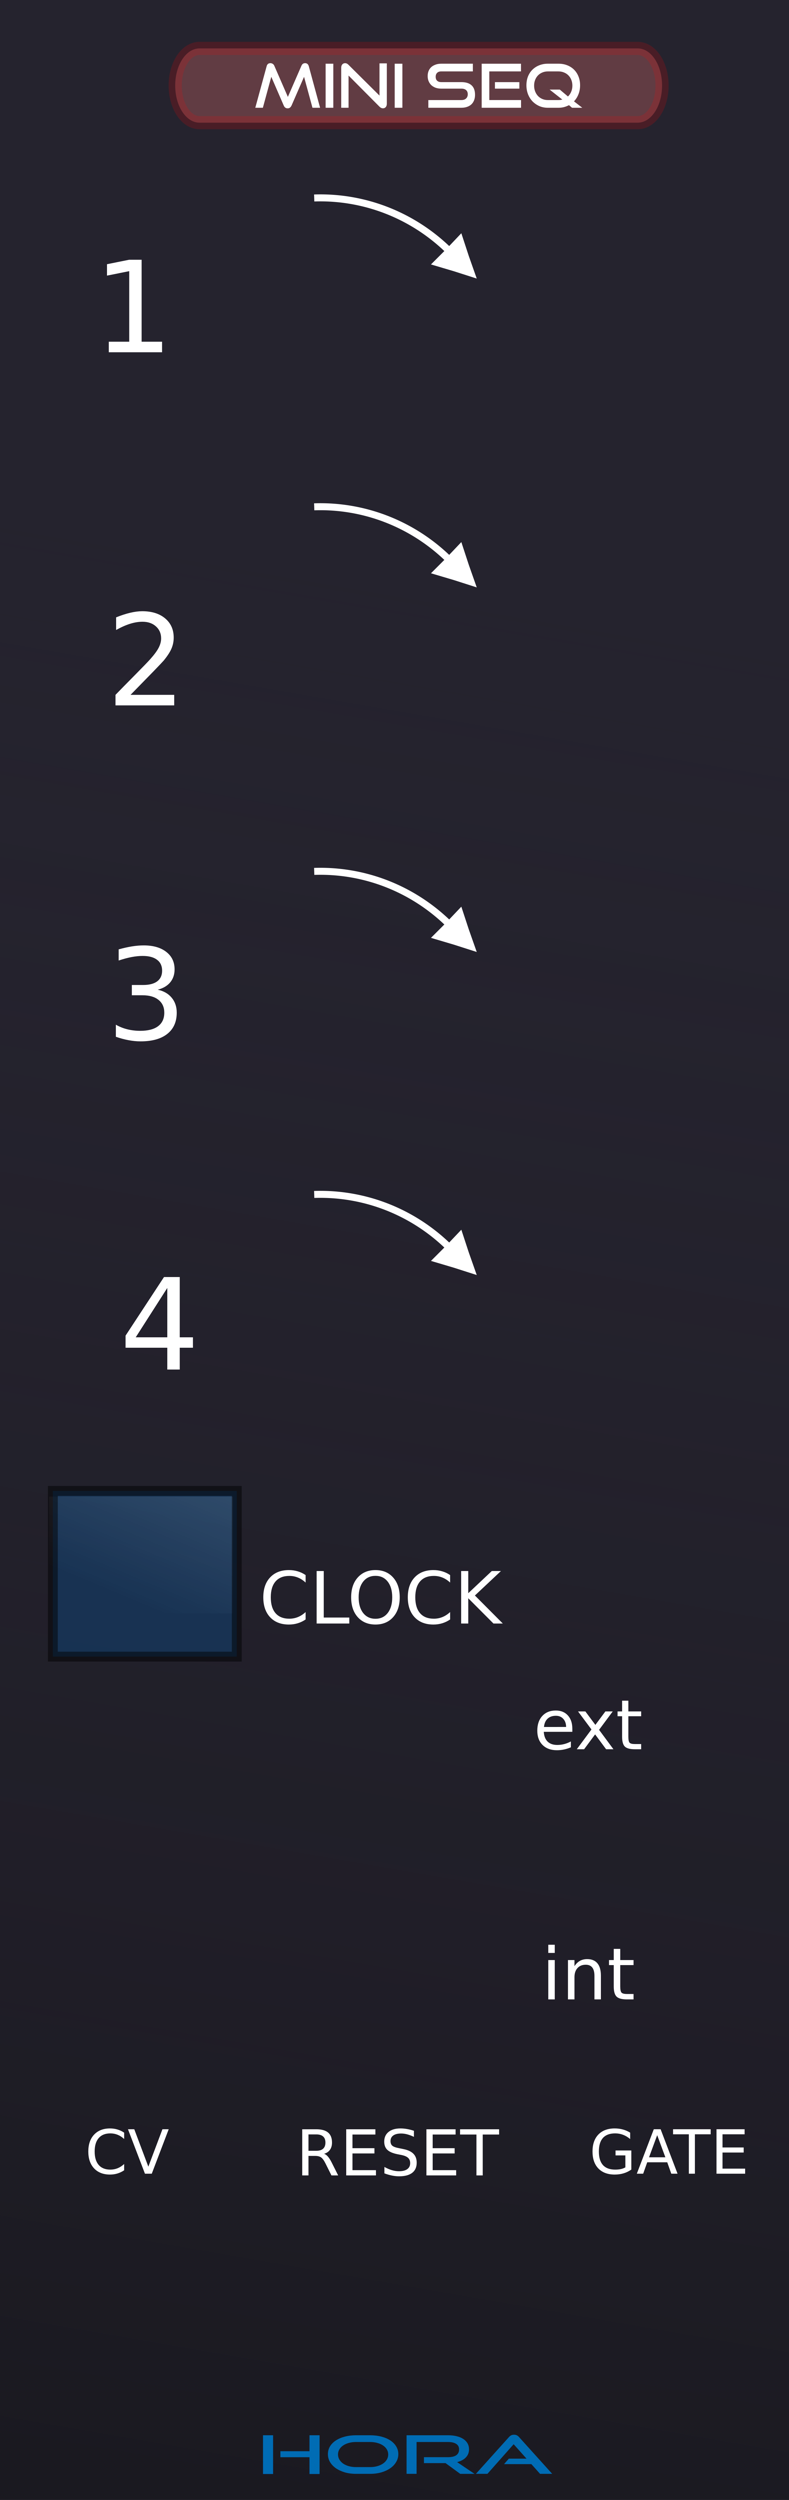 <svg xmlns="http://www.w3.org/2000/svg" xmlns:osb="http://www.openswatchbook.org/uri/2009/osb" xmlns:svg="http://www.w3.org/2000/svg" xmlns:xlink="http://www.w3.org/1999/xlink" id="svg11791" width="120" height="380" version="1.1"><rect width="100%" height="100%" fill="#333333" stroke="none"/><defs id="defs3"><marker id="Arrow1Mend" orient="auto" refX="0" refY="0" style="overflow:visible"><path id="path4187" d="M 0,0 5,-5 -12.5,0 5,5 Z" transform="matrix(-0.4,0,0,-0.4,-4,0)" style="fill-rule:evenodd;stroke:#000;stroke-width:1pt"/></marker><marker id="Arrow1Mstart" orient="auto" refX="0" refY="0" style="overflow:visible"><path id="path4184" d="M 0,0 5,-5 -12.5,0 5,5 Z" transform="matrix(0.4,0,0,0.4,4,0)" style="fill-rule:evenodd;stroke:#000;stroke-width:1pt"/></marker><marker id="Arrow1Sstart" orient="auto" refX="0" refY="0" style="overflow:visible"><path id="path4190" d="M 0,0 5,-5 -12.5,0 5,5 Z" transform="matrix(0.2,0,0,0.2,1.2,0)" style="fill-rule:evenodd;stroke:#000;stroke-width:1pt"/></marker><filter id="filter3998" width="1" height="1" x="0" y="0" style="color-interpolation-filters:sRGB"><feConvolveMatrix id="feConvolveMatrix4000" bias="0" divisor="1" in="SourceGraphic" kernelMatrix="0 1 0 0 -2 0 0 1 0" order="3 3" preserveAlpha="true" result="result0" targetX="1" targetY="1"/></filter><filter id="filter3286" width="1" height="1" x="0" y="0" style="color-interpolation-filters:sRGB"><feFlood id="feFlood3288" flood-color="gray" flood-opacity="0" result="result1"/><feBlend id="feBlend3290" in2="SourceGraphic" mode="normal" result="result2"/><feComposite id="feComposite3292" in2="SourceGraphic" k1="0" k2="1" k3="0" k4="0" operator="arithmetic" result="result3"/><feComposite id="feComposite3294" in2="SourceGraphic" operator="in"/></filter><clipPath id="clipPath6603" clipPathUnits="userSpaceOnUse"><path id="path6605" d="M 402,402 H 9515 V 13631 H 402 Z" style="clip-rule:evenodd"/></clipPath><clipPath id="clipPath6613" clipPathUnits="userSpaceOnUse"><path id="path6615" d="M 402,402 H 9515 V 13631 H 402 Z" style="clip-rule:evenodd"/></clipPath><clipPath id="clipPath6619" clipPathUnits="userSpaceOnUse"><path id="path6621" d="M 614,402 H 9303 V 6057 H 614 Z" style="clip-rule:evenodd"/></clipPath><clipPath id="clipPath6290" clipPathUnits="userSpaceOnUse"><path id="path6292" d="M 402,402 H 9515 V 13631 H 402 Z" style="clip-rule:evenodd"/></clipPath><clipPath id="clipPath6300" clipPathUnits="userSpaceOnUse"><path id="path6302" d="M 402,402 H 9515 V 13631 H 402 Z" style="clip-rule:evenodd"/></clipPath><clipPath id="clipPath6306" clipPathUnits="userSpaceOnUse"><path id="path6308" d="M 614,402 H 9303 V 6655 H 614 Z" style="clip-rule:evenodd"/></clipPath><clipPath id="clipPath5977" clipPathUnits="userSpaceOnUse"><path id="path5979" d="M 402,402 H 9515 V 13631 H 402 Z" style="clip-rule:evenodd"/></clipPath><clipPath id="clipPath5987" clipPathUnits="userSpaceOnUse"><path id="path5989" d="M 402,402 H 9515 V 13631 H 402 Z" style="clip-rule:evenodd"/></clipPath><clipPath id="clipPath5993" clipPathUnits="userSpaceOnUse"><path id="path5995" d="M 614,402 H 9303 V 6645 H 614 Z" style="clip-rule:evenodd"/></clipPath><clipPath id="clipPath5664" clipPathUnits="userSpaceOnUse"><path id="path5666" d="M 402,402 H 9515 V 13631 H 402 Z" style="clip-rule:evenodd"/></clipPath><clipPath id="clipPath5674" clipPathUnits="userSpaceOnUse"><path id="path5676" d="M 402,402 H 9515 V 13631 H 402 Z" style="clip-rule:evenodd"/></clipPath><clipPath id="clipPath5680" clipPathUnits="userSpaceOnUse"><path id="path5682" d="M 614,402 H 9303 V 6655 H 614 Z" style="clip-rule:evenodd"/></clipPath><clipPath id="clipPath5363" clipPathUnits="userSpaceOnUse"><path id="path5365" d="M 402,402 H 9515 V 13631 H 402 Z" style="clip-rule:evenodd"/></clipPath><clipPath id="clipPath5373" clipPathUnits="userSpaceOnUse"><path id="path5375" d="M 402,402 H 9515 V 13631 H 402 Z" style="clip-rule:evenodd"/></clipPath><clipPath id="clipPath5379" clipPathUnits="userSpaceOnUse"><path id="path5381" d="M 614,402 H 9303 V 6051 H 614 Z" style="clip-rule:evenodd"/></clipPath><clipPath id="clipPath5062" clipPathUnits="userSpaceOnUse"><path id="path5064" d="M 402,402 H 9515 V 13631 H 402 Z" style="clip-rule:evenodd"/></clipPath><clipPath id="clipPath5072" clipPathUnits="userSpaceOnUse"><path id="path5074" d="M 402,402 H 9515 V 13631 H 402 Z" style="clip-rule:evenodd"/></clipPath><clipPath id="clipPath5078" clipPathUnits="userSpaceOnUse"><path id="path5080" d="M 614,402 H 9303 V 6051 H 614 Z" style="clip-rule:evenodd"/></clipPath><clipPath id="clipPath4761" clipPathUnits="userSpaceOnUse"><path id="path4763" d="M 402,402 H 9515 V 13631 H 402 Z" style="clip-rule:evenodd"/></clipPath><clipPath id="clipPath4771" clipPathUnits="userSpaceOnUse"><path id="path4773" d="M 402,402 H 9515 V 13631 H 402 Z" style="clip-rule:evenodd"/></clipPath><clipPath id="clipPath4777" clipPathUnits="userSpaceOnUse"><path id="path4779" d="M 614,402 H 9303 V 6051 H 614 Z" style="clip-rule:evenodd"/></clipPath><clipPath id="clipPath4159" clipPathUnits="userSpaceOnUse"><path id="path4161" d="M 402,402 H 9515 V 13631 H 402 Z" style="clip-rule:evenodd"/></clipPath><clipPath id="clipPath4169" clipPathUnits="userSpaceOnUse"><path id="path4171" d="M 402,402 H 9515 V 13631 H 402 Z" style="clip-rule:evenodd"/></clipPath><clipPath id="clipPath4175" clipPathUnits="userSpaceOnUse"><path id="path4177" d="M 614,402 H 9303 V 6051 H 614 Z" style="clip-rule:evenodd"/></clipPath><linearGradient id="linearGradient8170" osb:paint="solid"><stop id="stop8172" offset="0" style="stop-color:#000;stop-opacity:1"/></linearGradient><filter id="filter3998-2" width="1" height="1" x="0" y="0" style="color-interpolation-filters:sRGB"><feConvolveMatrix id="feConvolveMatrix4000-1" bias="0" divisor="1" in="SourceGraphic" kernelMatrix="0 1 0 0 -2 0 0 1 0" order="3 3" preserveAlpha="true" result="result0" targetX="1" targetY="1"/></filter><filter id="filter3286-0" width="1" height="1" x="0" y="0" style="color-interpolation-filters:sRGB"><feFlood id="feFlood3288-6" flood-color="gray" flood-opacity="0" result="result1"/><feBlend id="feBlend3290-5" in2="SourceGraphic" mode="normal" result="result2"/><feComposite id="feComposite3292-7" in2="SourceGraphic" k1="0" k2="1" k3="0" k4="0" operator="arithmetic" result="result3"/><feComposite id="feComposite3294-3" in2="SourceGraphic" operator="in"/></filter><clipPath id="clipPath6603-3" clipPathUnits="userSpaceOnUse"><path id="path6605-7" d="M 402,402 H 9515 V 13631 H 402 Z" style="clip-rule:evenodd"/></clipPath><clipPath id="clipPath6613-2" clipPathUnits="userSpaceOnUse"><path id="path6615-4" d="M 402,402 H 9515 V 13631 H 402 Z" style="clip-rule:evenodd"/></clipPath><clipPath id="clipPath6619-4" clipPathUnits="userSpaceOnUse"><path id="path6621-8" d="M 614,402 H 9303 V 6057 H 614 Z" style="clip-rule:evenodd"/></clipPath><clipPath id="clipPath6290-4" clipPathUnits="userSpaceOnUse"><path id="path6292-4" d="M 402,402 H 9515 V 13631 H 402 Z" style="clip-rule:evenodd"/></clipPath><clipPath id="clipPath6300-0" clipPathUnits="userSpaceOnUse"><path id="path6302-5" d="M 402,402 H 9515 V 13631 H 402 Z" style="clip-rule:evenodd"/></clipPath><clipPath id="clipPath6306-4" clipPathUnits="userSpaceOnUse"><path id="path6308-6" d="M 614,402 H 9303 V 6655 H 614 Z" style="clip-rule:evenodd"/></clipPath><clipPath id="clipPath5977-6" clipPathUnits="userSpaceOnUse"><path id="path5979-3" d="M 402,402 H 9515 V 13631 H 402 Z" style="clip-rule:evenodd"/></clipPath><clipPath id="clipPath5987-3" clipPathUnits="userSpaceOnUse"><path id="path5989-9" d="M 402,402 H 9515 V 13631 H 402 Z" style="clip-rule:evenodd"/></clipPath><clipPath id="clipPath5993-8" clipPathUnits="userSpaceOnUse"><path id="path5995-8" d="M 614,402 H 9303 V 6645 H 614 Z" style="clip-rule:evenodd"/></clipPath><clipPath id="clipPath5664-3" clipPathUnits="userSpaceOnUse"><path id="path5666-0" d="M 402,402 H 9515 V 13631 H 402 Z" style="clip-rule:evenodd"/></clipPath><clipPath id="clipPath5674-8" clipPathUnits="userSpaceOnUse"><path id="path5676-4" d="M 402,402 H 9515 V 13631 H 402 Z" style="clip-rule:evenodd"/></clipPath><clipPath id="clipPath5680-5" clipPathUnits="userSpaceOnUse"><path id="path5682-6" d="M 614,402 H 9303 V 6655 H 614 Z" style="clip-rule:evenodd"/></clipPath><clipPath id="clipPath5363-7" clipPathUnits="userSpaceOnUse"><path id="path5365-3" d="M 402,402 H 9515 V 13631 H 402 Z" style="clip-rule:evenodd"/></clipPath><clipPath id="clipPath5373-5" clipPathUnits="userSpaceOnUse"><path id="path5375-7" d="M 402,402 H 9515 V 13631 H 402 Z" style="clip-rule:evenodd"/></clipPath><clipPath id="clipPath5379-1" clipPathUnits="userSpaceOnUse"><path id="path5381-6" d="M 614,402 H 9303 V 6051 H 614 Z" style="clip-rule:evenodd"/></clipPath><clipPath id="clipPath5062-5" clipPathUnits="userSpaceOnUse"><path id="path5064-6" d="M 402,402 H 9515 V 13631 H 402 Z" style="clip-rule:evenodd"/></clipPath><clipPath id="clipPath5072-8" clipPathUnits="userSpaceOnUse"><path id="path5074-5" d="M 402,402 H 9515 V 13631 H 402 Z" style="clip-rule:evenodd"/></clipPath><clipPath id="clipPath5078-3" clipPathUnits="userSpaceOnUse"><path id="path5080-5" d="M 614,402 H 9303 V 6051 H 614 Z" style="clip-rule:evenodd"/></clipPath><clipPath id="clipPath4761-2" clipPathUnits="userSpaceOnUse"><path id="path4763-9" d="M 402,402 H 9515 V 13631 H 402 Z" style="clip-rule:evenodd"/></clipPath><clipPath id="clipPath4771-1" clipPathUnits="userSpaceOnUse"><path id="path4773-6" d="M 402,402 H 9515 V 13631 H 402 Z" style="clip-rule:evenodd"/></clipPath><clipPath id="clipPath4777-0" clipPathUnits="userSpaceOnUse"><path id="path4779-7" d="M 614,402 H 9303 V 6051 H 614 Z" style="clip-rule:evenodd"/></clipPath><clipPath id="clipPath4159-0" clipPathUnits="userSpaceOnUse"><path id="path4161-4" d="M 402,402 H 9515 V 13631 H 402 Z" style="clip-rule:evenodd"/></clipPath><clipPath id="clipPath4169-9" clipPathUnits="userSpaceOnUse"><path id="path4171-6" d="M 402,402 H 9515 V 13631 H 402 Z" style="clip-rule:evenodd"/></clipPath><clipPath id="clipPath4175-3" clipPathUnits="userSpaceOnUse"><path id="path4177-3" d="M 614,402 H 9303 V 6051 H 614 Z" style="clip-rule:evenodd"/></clipPath><linearGradient id="linearGradient8170-9" osb:paint="solid"><stop id="stop8172-6" offset="0" style="stop-color:#000;stop-opacity:1"/></linearGradient><linearGradient id="linearGradient8170-4" osb:paint="solid"><stop style="stop-color:#000;stop-opacity:1" id="stop8172-8" offset="0"/></linearGradient><clipPath id="clipPath4175-2" clipPathUnits="userSpaceOnUse"><path id="path4177-7" d="M 614,402 H 9303 V 6051 H 614 Z" style="clip-rule:evenodd"/></clipPath><clipPath id="clipPath4169-4" clipPathUnits="userSpaceOnUse"><path id="path4171-4" d="M 402,402 H 9515 V 13631 H 402 Z" style="clip-rule:evenodd"/></clipPath><clipPath id="clipPath4159-9" clipPathUnits="userSpaceOnUse"><path id="path4161-8" d="M 402,402 H 9515 V 13631 H 402 Z" style="clip-rule:evenodd"/></clipPath><clipPath id="clipPath4777-3" clipPathUnits="userSpaceOnUse"><path id="path4779-6" d="M 614,402 H 9303 V 6051 H 614 Z" style="clip-rule:evenodd"/></clipPath><clipPath id="clipPath4771-2" clipPathUnits="userSpaceOnUse"><path id="path4773-60" d="M 402,402 H 9515 V 13631 H 402 Z" style="clip-rule:evenodd"/></clipPath><clipPath id="clipPath4761-9" clipPathUnits="userSpaceOnUse"><path id="path4763-0" d="M 402,402 H 9515 V 13631 H 402 Z" style="clip-rule:evenodd"/></clipPath><clipPath id="clipPath5078-4" clipPathUnits="userSpaceOnUse"><path id="path5080-3" d="M 614,402 H 9303 V 6051 H 614 Z" style="clip-rule:evenodd"/></clipPath><clipPath id="clipPath5072-0" clipPathUnits="userSpaceOnUse"><path id="path5074-8" d="M 402,402 H 9515 V 13631 H 402 Z" style="clip-rule:evenodd"/></clipPath><clipPath id="clipPath5062-6" clipPathUnits="userSpaceOnUse"><path id="path5064-9" d="M 402,402 H 9515 V 13631 H 402 Z" style="clip-rule:evenodd"/></clipPath><clipPath id="clipPath5379-6" clipPathUnits="userSpaceOnUse"><path id="path5381-4" d="M 614,402 H 9303 V 6051 H 614 Z" style="clip-rule:evenodd"/></clipPath><clipPath id="clipPath5373-1" clipPathUnits="userSpaceOnUse"><path id="path5375-2" d="M 402,402 H 9515 V 13631 H 402 Z" style="clip-rule:evenodd"/></clipPath><clipPath id="clipPath5363-5" clipPathUnits="userSpaceOnUse"><path id="path5365-9" d="M 402,402 H 9515 V 13631 H 402 Z" style="clip-rule:evenodd"/></clipPath><clipPath id="clipPath5680-50" clipPathUnits="userSpaceOnUse"><path id="path5682-68" d="M 614,402 H 9303 V 6655 H 614 Z" style="clip-rule:evenodd"/></clipPath><clipPath id="clipPath5674-1" clipPathUnits="userSpaceOnUse"><path id="path5676-0" d="M 402,402 H 9515 V 13631 H 402 Z" style="clip-rule:evenodd"/></clipPath><clipPath id="clipPath5664-4" clipPathUnits="userSpaceOnUse"><path id="path5666-2" d="M 402,402 H 9515 V 13631 H 402 Z" style="clip-rule:evenodd"/></clipPath><clipPath id="clipPath5993-6" clipPathUnits="userSpaceOnUse"><path id="path5995-3" d="M 614,402 H 9303 V 6645 H 614 Z" style="clip-rule:evenodd"/></clipPath><clipPath id="clipPath5987-9" clipPathUnits="userSpaceOnUse"><path id="path5989-3" d="M 402,402 H 9515 V 13631 H 402 Z" style="clip-rule:evenodd"/></clipPath><clipPath id="clipPath5977-1" clipPathUnits="userSpaceOnUse"><path id="path5979-8" d="M 402,402 H 9515 V 13631 H 402 Z" style="clip-rule:evenodd"/></clipPath><clipPath id="clipPath6306-6" clipPathUnits="userSpaceOnUse"><path id="path6308-0" d="M 614,402 H 9303 V 6655 H 614 Z" style="clip-rule:evenodd"/></clipPath><clipPath id="clipPath6300-3" clipPathUnits="userSpaceOnUse"><path id="path6302-7" d="M 402,402 H 9515 V 13631 H 402 Z" style="clip-rule:evenodd"/></clipPath><clipPath id="clipPath6290-0" clipPathUnits="userSpaceOnUse"><path id="path6292-1" d="M 402,402 H 9515 V 13631 H 402 Z" style="clip-rule:evenodd"/></clipPath><clipPath id="clipPath6619-2" clipPathUnits="userSpaceOnUse"><path id="path6621-5" d="M 614,402 H 9303 V 6057 H 614 Z" style="clip-rule:evenodd"/></clipPath><clipPath id="clipPath6613-23" clipPathUnits="userSpaceOnUse"><path id="path6615-6" d="M 402,402 H 9515 V 13631 H 402 Z" style="clip-rule:evenodd"/></clipPath><clipPath id="clipPath6603-7" clipPathUnits="userSpaceOnUse"><path id="path6605-3" d="M 402,402 H 9515 V 13631 H 402 Z" style="clip-rule:evenodd"/></clipPath><filter id="filter3286-6" width="1" height="1" x="0" y="0" style="color-interpolation-filters:sRGB"><feFlood id="feFlood3288-0" flood-color="gray" flood-opacity="0" result="result1"/><feBlend id="feBlend3290-50" in2="SourceGraphic" mode="normal" result="result2"/><feComposite id="feComposite3292-1" in2="SourceGraphic" k1="0" k2="1" k3="0" k4="0" operator="arithmetic" result="result3"/><feComposite id="feComposite3294-4" in2="SourceGraphic" operator="in"/></filter><filter id="filter3998-1" width="1" height="1" x="0" y="0" style="color-interpolation-filters:sRGB"><feConvolveMatrix id="feConvolveMatrix4000-9" bias="0" divisor="1" in="SourceGraphic" kernelMatrix="0 1 0 0 -2 0 0 1 0" order="3 3" preserveAlpha="true" result="result0" targetX="1" targetY="1"/></filter><clipPath id="clipPath4651" clipPathUnits="userSpaceOnUse"><rect style="opacity:1;fill:none;fill-opacity:1;fill-rule:nonzero;stroke:#000;stroke-width:1.063;stroke-miterlimit:4;stroke-dasharray:none;stroke-dashoffset:0;stroke-opacity:1" id="rect4653" width="49.674" height="156.447" x="253.321" y="-76.338"/></clipPath><clipPath id="clipPath4799" clipPathUnits="userSpaceOnUse"><rect style="opacity:.84;fill:none;fill-opacity:1;fill-rule:nonzero;stroke:#000;stroke-width:1.063;stroke-miterlimit:4;stroke-dasharray:none;stroke-dashoffset:0;stroke-opacity:1" id="rect4801" width="119.501" height="380.423" x="-234.052" y="633.774"/></clipPath><clipPath id="clipPath4593" clipPathUnits="userSpaceOnUse"><rect id="rect4595" width="120.385" height="380.6" x="-138.649" y="787.098" style="opacity:1;fill:none;fill-opacity:1;fill-rule:nonzero;stroke:red;stroke-width:.709;stroke-miterlimit:4;stroke-dasharray:none;stroke-dashoffset:0;stroke-opacity:1"/></clipPath><clipPath id="clipPath4548" clipPathUnits="userSpaceOnUse"><rect id="rect4550" width="120" height="380" x="-471.469" y="308.449" style="opacity:1;fill:#25232e;fill-opacity:1;fill-rule:nonzero;stroke:none;stroke-width:.45;stroke-linecap:square;stroke-linejoin:round;stroke-miterlimit:4;stroke-dasharray:none;stroke-dashoffset:0;stroke-opacity:1;paint-order:normal"/></clipPath><clipPath id="clipPath4653" clipPathUnits="userSpaceOnUse"><rect id="rect4655" width="120" height="380" x="-81.918" y="535.816" style="opacity:1;fill:#25232e;fill-opacity:1;fill-rule:nonzero;stroke:none;stroke-width:.45;stroke-linecap:square;stroke-linejoin:round;stroke-miterlimit:4;stroke-dasharray:none;stroke-dashoffset:0;stroke-opacity:1;paint-order:normal"/></clipPath><clipPath id="clipPath4647" clipPathUnits="userSpaceOnUse"><rect id="rect4649" width="120" height="380" x="207.779" y="640.572" style="opacity:1;fill:#25232e;fill-opacity:1;fill-rule:nonzero;stroke:none;stroke-width:.45;stroke-linecap:square;stroke-linejoin:round;stroke-miterlimit:4;stroke-dasharray:none;stroke-dashoffset:0;stroke-opacity:1;paint-order:normal"/></clipPath><linearGradient id="linearGradient4711" x1="-4.15" x2="89.19" y1="713.277" y2="175.033" gradientTransform="translate(5e-6,6e-6)" gradientUnits="userSpaceOnUse" xlink:href="#linearGradient4705"/><linearGradient id="linearGradient4705"><stop style="stop-color:#000;stop-opacity:1" id="stop4707" offset="0"/><stop style="stop-color:#25232e;stop-opacity:0" id="stop4709" offset="1"/></linearGradient><clipPath id="clipPath4662" clipPathUnits="userSpaceOnUse"><rect style="opacity:.96;fill:#000229;fill-opacity:1;fill-rule:nonzero;stroke:none;stroke-width:6;stroke-miterlimit:4;stroke-dasharray:none;stroke-dashoffset:0;stroke-opacity:1" id="rect4664" width="158.213" height="452.953" x="322.046" y="-456.492"/></clipPath><clipPath id="clipPath4663" clipPathUnits="userSpaceOnUse"><rect style="opacity:.96;fill:#000229;fill-opacity:1;fill-rule:nonzero;stroke:none;stroke-width:6;stroke-miterlimit:4;stroke-dasharray:none;stroke-dashoffset:0;stroke-opacity:1" id="rect4665" width="119.935" height="381.44" x="41.293" y="613.66"/></clipPath><linearGradient id="linearGradient4493" x1="310.662" x2="309.69" y1="-24.104" y2="-.794" gradientTransform="matrix(0.31,0,0,3.117,-70.198,333.003)" gradientUnits="userSpaceOnUse" xlink:href="#linearGradient4960"/><linearGradient id="linearGradient4960"><stop style="stop-color:#fff;stop-opacity:1" id="stop4962" offset="0"/><stop style="stop-color:#fff;stop-opacity:0" id="stop4964" offset="1"/></linearGradient></defs><g id="layer2" transform="translate(0,-84.776)" style="display:inline"><path style="opacity:1;fill:#25232e;fill-opacity:1;fill-rule:nonzero;stroke:none;stroke-width:.45;stroke-linecap:square;stroke-linejoin:round;stroke-miterlimit:4;stroke-dasharray:none;stroke-dashoffset:0;stroke-opacity:1;paint-order:normal" id="rect2069" d="m 0,84.776 120,0 0,380 -120,0 z"/><path style="display:inline;opacity:1;fill:url(#linearGradient4711);fill-opacity:1;fill-rule:nonzero;stroke:none;stroke-width:.45;stroke-linecap:square;stroke-linejoin:round;stroke-miterlimit:4;stroke-dasharray:none;stroke-dashoffset:0;stroke-opacity:1;paint-order:normal" id="rect4703" d="m 3e-6,84.776 120,0 0,380 -120,0 z"/><g id="g5307" transform="translate(14.058,95.562)"><path style="opacity:1;fill:none;fill-opacity:1;fill-rule:nonzero;stroke:#fff;stroke-width:1.063;stroke-miterlimit:4;stroke-dasharray:none;stroke-dashoffset:0;stroke-opacity:1" id="path5309" d="m 33.731,121.672 a 28.139,28.577 0 0 1 22.538,10.243"/><path style="opacity:1;fill:#fff;fill-opacity:1;fill-rule:nonzero;stroke:#fff;stroke-width:.571;stroke-miterlimit:4;stroke-dasharray:none;stroke-dashoffset:0;stroke-opacity:1" id="path5311" d="m 321.025,112.726 -1.192,-0.707 -1.208,-0.679 1.208,-0.679 1.192,-0.707 -0.016,1.386 z" transform="matrix(-1.421,-1.38,1.221,-1.254,374.442,712.441)"/></g><g style="font-style:normal;font-variant:normal;font-weight:400;font-stretch:normal;font-size:9.874px;line-height:125%;font-family:'Good Times';-inkscape-font-specification:'Good Times, Normal';text-align:start;letter-spacing:0;word-spacing:0;writing-mode:lr-tb;text-anchor:start;display:inline;fill:#006cb4;fill-opacity:1;stroke:none;stroke-width:4;stroke-linecap:butt;stroke-linejoin:miter;stroke-miterlimit:4;stroke-dasharray:none;stroke-opacity:1" id="text4175" transform="matrix(1.224,0,0,0.817,1.592,-2.02e-5)"><path style="fill:#006cb4;fill-opacity:1;stroke:none;stroke-width:4;stroke-miterlimit:4;stroke-dasharray:none" id="path4651-7" d="m 37.155,564.063 0,-3.12 -3.614,0 0,-1.116 3.614,0 0,-2.972 1.254,0 0,7.208 -1.254,0 z m -5.776,0 0,-7.208 1.254,0 0,7.208 -1.254,0 z"/><path style="fill:#006cb4;fill-opacity:1;stroke:none;stroke-width:4;stroke-miterlimit:4;stroke-dasharray:none" id="path4653-7" d="m 42.93,564.034 q -0.75,0 -1.392,-0.276 -0.632,-0.286 -1.106,-0.77 -0.464,-0.494 -0.731,-1.165 -0.257,-0.671 -0.257,-1.451 0,-0.79 0.257,-1.442 0.267,-0.652 0.731,-1.106 0.474,-0.464 1.106,-0.711 0.642,-0.257 1.392,-0.257 l 1.748,0 q 0.78,0 1.422,0.257 0.652,0.257 1.116,0.721 0.464,0.464 0.721,1.116 0.257,0.642 0.257,1.422 0,0.78 -0.267,1.451 -0.257,0.671 -0.731,1.165 -0.464,0.484 -1.106,0.77 -0.642,0.276 -1.412,0.276 l -1.748,0 z m 1.748,-1.254 q 0.494,0 0.908,-0.178 0.415,-0.178 0.711,-0.484 0.306,-0.316 0.474,-0.75 0.168,-0.434 0.168,-0.938 0,-0.504 -0.168,-0.928 -0.168,-0.434 -0.474,-0.741 -0.296,-0.306 -0.711,-0.474 -0.415,-0.178 -0.908,-0.178 l -1.748,0 q -0.484,0 -0.899,0.178 -0.405,0.168 -0.701,0.474 -0.296,0.306 -0.464,0.731 -0.168,0.425 -0.168,0.938 0,0.504 0.168,0.938 0.168,0.434 0.464,0.75 0.296,0.306 0.701,0.484 0.415,0.178 0.899,0.178 l 1.748,0 z"/><path style="fill:#006cb4;fill-opacity:1;stroke:none;stroke-width:4;stroke-miterlimit:4;stroke-dasharray:none" id="path4658-4" d="m 55.882,564.034 -1.817,-1.994 -2.686,0 0,-1.106 2.992,0 q 0.681,0 1.027,-0.365 0.346,-0.375 0.346,-1.076 0,-0.701 -0.365,-1.037 -0.355,-0.346 -1.007,-0.346 l -3.91,0 0,5.924 -1.244,0 0,-7.178 5.154,0 q 0.612,0 1.096,0.188 0.484,0.178 0.82,0.523 0.336,0.336 0.513,0.82 0.178,0.484 0.178,1.086 0,0.899 -0.395,1.511 -0.385,0.602 -1.086,0.869 l 2.162,2.182 -1.777,0 z"/><path style="fill:#006cb4;fill-opacity:1;stroke:none;stroke-width:4;stroke-miterlimit:4;stroke-dasharray:none" id="path4660-5" d="m 65.803,564.034 -1.076,-1.807 -3.397,0 0.592,-1.017 2.202,0 -1.6,-2.686 -3.258,5.51 -1.432,0 4.127,-6.872 q 0.109,-0.188 0.257,-0.296 0.148,-0.109 0.355,-0.109 0.207,0 0.346,0.109 0.148,0.109 0.257,0.296 l 4.137,6.872 -1.511,0 z"/></g><g id="g5297" transform="translate(14.058,-6.802)"><path style="opacity:1;fill:none;fill-opacity:1;fill-rule:nonzero;stroke:#fff;stroke-width:1.063;stroke-miterlimit:4;stroke-dasharray:none;stroke-dashoffset:0;stroke-opacity:1" id="path4613" d="m 33.731,121.672 a 28.139,28.577 0 0 1 22.538,10.243"/><path style="opacity:1;fill:#fff;fill-opacity:1;fill-rule:nonzero;stroke:#fff;stroke-width:.571;stroke-miterlimit:4;stroke-dasharray:none;stroke-dashoffset:0;stroke-opacity:1" id="path4625-5" d="m 321.025,112.726 -1.192,-0.707 -1.208,-0.679 1.208,-0.679 1.192,-0.707 -0.016,1.386 z" transform="matrix(-1.421,-1.38,1.221,-1.254,374.442,712.441)"/></g><g id="g5301" transform="translate(14.058,40.143)"><path style="opacity:1;fill:none;fill-opacity:1;fill-rule:nonzero;stroke:#fff;stroke-width:1.063;stroke-miterlimit:4;stroke-dasharray:none;stroke-dashoffset:0;stroke-opacity:1" id="path5303" d="m 33.731,121.672 a 28.139,28.577 0 0 1 22.538,10.243"/><path style="opacity:1;fill:#fff;fill-opacity:1;fill-rule:nonzero;stroke:#fff;stroke-width:.571;stroke-miterlimit:4;stroke-dasharray:none;stroke-dashoffset:0;stroke-opacity:1" id="path5305" d="m 321.025,112.726 -1.192,-0.707 -1.208,-0.679 1.208,-0.679 1.192,-0.707 -0.016,1.386 z" transform="matrix(-1.421,-1.38,1.221,-1.254,374.442,712.441)"/></g><g style="font-style:normal;font-weight:400;font-size:19.287px;line-height:125%;font-family:sans-serif;letter-spacing:0;word-spacing:0;fill:#fff;fill-opacity:1;stroke:none;stroke-width:1px;stroke-linecap:butt;stroke-linejoin:miter;stroke-opacity:1" id="text4643"><path id="path4486" d="m 16.547,136.719 3.108,0 0,-10.726 -3.381,0.678 0,-1.733 3.362,-0.678 1.902,0 0,12.459 3.108,0 0,1.601 -8.099,0 0,-1.601 z"/></g><g id="g4647" transform="translate(14.058,144.668)"><path id="path4649" d="m 33.731,121.672 a 28.139,28.577 0 0 1 22.538,10.243" style="opacity:1;fill:none;fill-opacity:1;fill-rule:nonzero;stroke:#fff;stroke-width:1.063;stroke-miterlimit:4;stroke-dasharray:none;stroke-dashoffset:0;stroke-opacity:1"/><path id="path4651" d="m 321.025,112.726 -1.192,-0.707 -1.208,-0.679 1.208,-0.679 1.192,-0.707 -0.016,1.386 z" transform="matrix(-1.421,-1.38,1.221,-1.254,374.442,712.441)" style="opacity:1;fill:#fff;fill-opacity:1;fill-rule:nonzero;stroke:#fff;stroke-width:.571;stroke-miterlimit:4;stroke-dasharray:none;stroke-dashoffset:0;stroke-opacity:1"/></g><g style="font-style:normal;font-weight:400;font-size:19.287px;line-height:125%;font-family:sans-serif;letter-spacing:0;word-spacing:0;fill:#fff;fill-opacity:1;stroke:none;stroke-width:1px;stroke-linecap:butt;stroke-linejoin:miter;stroke-opacity:1" id="text4653"><path id="path4483" d="m 19.856,190.397 6.639,0 0,1.601 -8.928,0 0,-1.601 q 1.083,-1.121 2.948,-3.004 1.874,-1.893 2.354,-2.439 0.913,-1.026 1.271,-1.733 0.367,-0.716 0.367,-1.403 0,-1.121 -0.791,-1.827 -0.782,-0.706 -2.044,-0.706 -0.895,0 -1.893,0.311 -0.989,0.311 -2.119,0.942 l 0,-1.921 q 1.149,-0.461 2.147,-0.697 0.998,-0.235 1.827,-0.235 2.185,0 3.484,1.092 1.3,1.092 1.3,2.919 0,0.866 -0.33,1.648 -0.32,0.772 -1.177,1.827 -0.235,0.273 -1.497,1.582 -1.262,1.3 -3.56,3.644 z"/></g><g style="font-style:normal;font-weight:400;font-size:19.287px;line-height:125%;font-family:sans-serif;letter-spacing:0;word-spacing:0;fill:#fff;fill-opacity:1;stroke:none;stroke-width:1px;stroke-linecap:butt;stroke-linejoin:miter;stroke-opacity:1" id="text4657"><path id="path4480" d="m 23.98,235.216 q 1.365,0.292 2.128,1.215 0.772,0.923 0.772,2.279 0,2.081 -1.431,3.221 -1.431,1.139 -4.068,1.139 -0.885,0 -1.827,-0.179 -0.932,-0.17 -1.931,-0.518 l 0,-1.836 q 0.791,0.461 1.733,0.697 0.942,0.235 1.968,0.235 1.789,0 2.722,-0.706 0.942,-0.706 0.942,-2.053 0,-1.243 -0.876,-1.94 -0.866,-0.706 -2.42,-0.706 l -1.639,0 0,-1.563 1.714,0 q 1.403,0 2.147,-0.556 0.744,-0.565 0.744,-1.62 0,-1.083 -0.772,-1.657 -0.763,-0.584 -2.194,-0.584 -0.782,0 -1.676,0.17 -0.895,0.17 -1.968,0.527 l 0,-1.695 q 1.083,-0.301 2.025,-0.452 0.951,-0.151 1.789,-0.151 2.166,0 3.428,0.989 1.262,0.979 1.262,2.656 0,1.168 -0.669,1.978 -0.669,0.8 -1.902,1.111 z"/></g><g style="font-style:normal;font-weight:400;font-size:19.287px;line-height:125%;font-family:sans-serif;letter-spacing:0;word-spacing:0;fill:#fff;fill-opacity:1;stroke:none;stroke-width:1px;stroke-linecap:butt;stroke-linejoin:miter;stroke-opacity:1" id="text4661"><path id="path4477" d="m 25.444,280.551 -4.803,7.506 4.803,0 0,-7.506 z m -0.499,-1.657 2.392,0 0,9.163 2.006,0 0,1.582 -2.006,0 0,3.315 -1.893,0 0,-3.315 -6.347,0 0,-1.836 5.848,-8.909 z"/></g><g style="font-style:normal;font-weight:400;font-size:13.531px;line-height:125%;font-family:sans-serif;letter-spacing:0;word-spacing:0;fill:#fff;fill-opacity:1;stroke:none;stroke-width:1px;stroke-linecap:butt;stroke-linejoin:miter;stroke-opacity:1" id="text4683" transform="matrix(0.809,0,0,0.809,9.718,66.635)"><path id="path4466" d="m 45.442,318.371 0,1.407 q -0.674,-0.628 -1.44,-0.938 -0.76,-0.311 -1.619,-0.311 -1.691,0 -2.59,1.037 -0.899,1.031 -0.899,2.986 0,1.949 0.899,2.986 0.899,1.031 2.59,1.031 0.859,0 1.619,-0.311 0.766,-0.311 1.44,-0.938 l 0,1.394 q -0.7,0.476 -1.487,0.714 -0.78,0.238 -1.652,0.238 -2.24,0 -3.528,-1.368 -1.288,-1.374 -1.288,-3.746 0,-2.378 1.288,-3.746 1.288,-1.374 3.528,-1.374 0.885,0 1.665,0.238 0.786,0.231 1.473,0.7 z"/><path id="path4468" d="m 47.516,317.611 1.335,0 0,8.741 4.803,0 0,1.123 -6.138,0 0,-9.864 z"/><path id="path4470" d="m 58.576,318.516 q -1.453,0 -2.312,1.084 -0.852,1.084 -0.852,2.953 0,1.863 0.852,2.947 0.859,1.084 2.312,1.084 1.453,0 2.299,-1.084 0.852,-1.084 0.852,-2.947 0,-1.87 -0.852,-2.953 -0.846,-1.084 -2.299,-1.084 z m 0,-1.084 q 2.075,0 3.317,1.394 1.242,1.387 1.242,3.726 0,2.332 -1.242,3.726 -1.242,1.387 -3.317,1.387 -2.081,0 -3.33,-1.387 -1.242,-1.387 -1.242,-3.726 0,-2.339 1.242,-3.726 1.249,-1.394 3.33,-1.394 z"/><path id="path4472" d="m 72.609,318.371 0,1.407 q -0.674,-0.628 -1.44,-0.938 -0.76,-0.311 -1.619,-0.311 -1.691,0 -2.59,1.037 -0.899,1.031 -0.899,2.986 0,1.949 0.899,2.986 0.899,1.031 2.59,1.031 0.859,0 1.619,-0.311 0.766,-0.311 1.44,-0.938 l 0,1.394 q -0.7,0.476 -1.487,0.714 -0.78,0.238 -1.652,0.238 -2.24,0 -3.528,-1.368 -1.288,-1.374 -1.288,-3.746 0,-2.378 1.288,-3.746 1.288,-1.374 3.528,-1.374 0.885,0 1.665,0.238 0.786,0.231 1.473,0.7 z"/><path id="path4474" d="m 74.684,317.611 1.335,0 0,4.169 4.427,-4.169 1.718,0 -4.896,4.598 5.246,5.266 -1.757,0 -4.737,-4.75 0,4.75 -1.335,0 0,-9.864 z"/></g><g style="font-style:normal;font-weight:400;font-size:12.893px;line-height:125%;font-family:sans-serif;letter-spacing:0;word-spacing:0;fill:#fff;fill-opacity:1;stroke:none;stroke-width:1px;stroke-linecap:butt;stroke-linejoin:miter;stroke-opacity:1" id="text4687" transform="matrix(0.719,0,0,0.719,-1.374,116.875)"><path id="path4461" d="m 28.172,406.231 0,1.341 q -0.642,-0.598 -1.372,-0.894 -0.724,-0.296 -1.542,-0.296 -1.612,0 -2.468,0.988 -0.856,0.982 -0.856,2.846 0,1.857 0.856,2.846 0.856,0.982 2.468,0.982 0.818,0 1.542,-0.296 0.73,-0.296 1.372,-0.894 l 0,1.328 q -0.667,0.453 -1.417,0.68 -0.743,0.227 -1.574,0.227 -2.134,0 -3.362,-1.303 -1.228,-1.31 -1.228,-3.57 0,-2.266 1.228,-3.57 1.228,-1.309 3.362,-1.309 0.844,0 1.587,0.227 0.749,0.22 1.404,0.667 z"/><path id="path4463" d="m 32.573,414.906 -3.589,-9.399 1.328,0 2.978,7.914 2.984,-7.914 1.322,0 -3.582,9.399 -1.442,0 z"/></g><g style="font-style:normal;font-weight:400;font-size:13.531px;line-height:125%;font-family:sans-serif;letter-spacing:0;word-spacing:0;fill:#fff;fill-opacity:1;stroke:none;stroke-width:1px;stroke-linecap:butt;stroke-linejoin:miter;stroke-opacity:1" id="text4691" transform="matrix(0.808,0,0,0.808,17.221,105.453)"><path id="path4454" d="m 81.892,343.15 1.216,0 0,7.4 -1.216,0 0,-7.4 z m 0,-2.881 1.216,0 0,1.539 -1.216,0 0,-1.539 z"/><path id="path4456" d="m 91.796,346.083 0,4.466 -1.216,0 0,-4.427 q 0,-1.05 -0.41,-1.572 -0.41,-0.522 -1.229,-0.522 -0.984,0 -1.553,0.628 -0.568,0.628 -0.568,1.711 l 0,4.182 -1.222,0 0,-7.4 1.222,0 0,1.15 q 0.436,-0.667 1.024,-0.998 0.595,-0.33 1.368,-0.33 1.275,0 1.929,0.793 0.654,0.786 0.654,2.319 z"/><path id="path4458" d="m 95.436,341.049 0,2.101 2.504,0 0,0.945 -2.504,0 0,4.017 q 0,0.905 0.244,1.163 0.251,0.258 1.011,0.258 l 1.249,0 0,1.017 -1.249,0 q -1.407,0 -1.942,-0.522 -0.535,-0.529 -0.535,-1.916 l 0,-4.017 -0.892,0 0,-0.945 0.892,0 0,-2.101 1.222,0 z"/></g><path style="display:inline;opacity:1;fill:#613c43;fill-opacity:1;fill-rule:nonzero;stroke:red;stroke-width:2;stroke-miterlimit:4;stroke-dasharray:none;stroke-dashoffset:0;stroke-opacity:.166" id="rect4806" d="m 30.349,92.134 66.642,0 c 2.051,0 3.702,2.518 3.702,5.645 0,3.127 -1.651,5.645 -3.702,5.645 l -66.642,0 c -2.051,0 -3.702,-2.518 -3.702,-5.645 0,-3.127 1.651,-5.645 3.702,-5.645 z"/><g style="font-style:normal;font-weight:400;font-size:12.893px;line-height:125%;font-family:sans-serif;letter-spacing:0;word-spacing:0;fill:#fff;fill-opacity:1;stroke:none;stroke-width:1px;stroke-linecap:butt;stroke-linejoin:miter;stroke-opacity:1" id="text4707" transform="matrix(0.719,0,0,0.719,34.977,116.875)"><path id="path4423" d="m 83.639,413.565 0,-2.525 -2.078,0 0,-1.045 3.337,0 0,4.036 q -0.737,0.523 -1.624,0.793 -0.888,0.264 -1.895,0.264 -2.203,0 -3.45,-1.284 -1.24,-1.291 -1.24,-3.589 0,-2.304 1.24,-3.589 1.247,-1.291 3.45,-1.291 0.919,0 1.744,0.227 0.831,0.227 1.53,0.667 l 0,1.354 q -0.705,-0.598 -1.498,-0.9 -0.793,-0.302 -1.668,-0.302 -1.725,0 -2.594,0.963 -0.863,0.963 -0.863,2.871 0,1.901 0.863,2.865 0.869,0.963 2.594,0.963 0.674,0 1.202,-0.113 0.529,-0.12 0.951,-0.365 z"/><path id="path4425" d="m 90.369,406.759 -1.725,4.678 3.456,0 -1.731,-4.678 z m -0.718,-1.253 1.442,0 3.582,9.399 -1.322,0 -0.856,-2.411 -4.237,0 -0.856,2.411 -1.341,0 3.589,-9.399 z"/><path id="path4427" d="m 93.731,405.507 7.951,0 0,1.07 -3.337,0 0,8.329 -1.278,0 0,-8.329 -3.337,0 0,-1.07 z"/><path id="path4429" d="m 102.916,405.507 5.943,0 0,1.07 -4.671,0 0,2.783 4.476,0 0,1.07 -4.476,0 0,3.406 4.785,0 0,1.07 -6.056,0 0,-9.399 z"/></g><g style="font-style:normal;font-weight:400;font-size:13.384px;line-height:125%;font-family:sans-serif;letter-spacing:0;word-spacing:0;fill:#fff;fill-opacity:1;stroke:none;stroke-width:1px;stroke-linecap:butt;stroke-linejoin:miter;stroke-opacity:1" id="text4440" transform="matrix(0.719,0,0,0.719,19.53,116.875)"><path id="path4445" d="m 41.396,410.695 q 0.425,0.144 0.823,0.614 0.405,0.471 0.81,1.294 l 1.34,2.666 -1.418,0 -1.248,-2.503 q -0.484,-0.98 -0.941,-1.3 -0.451,-0.32 -1.235,-0.32 l -1.438,0 0,4.124 -1.32,0 0,-9.757 2.98,0 q 1.673,0 2.496,0.699 0.823,0.699 0.823,2.111 0,0.921 -0.431,1.529 -0.425,0.608 -1.242,0.843 z m -3.307,-4.097 0,3.464 1.66,0 q 0.954,0 1.438,-0.438 0.49,-0.444 0.49,-1.3 0,-0.856 -0.49,-1.287 -0.484,-0.438 -1.438,-0.438 l -1.66,0 z"/><path id="path4448" d="m 46.075,405.513 6.169,0 0,1.111 -4.849,0 0,2.888 4.646,0 0,1.111 -4.646,0 0,3.535 4.967,0 0,1.111 -6.287,0 0,-9.757 z"/><path id="path4450" d="m 60.393,405.833 0,1.287 q -0.752,-0.359 -1.418,-0.536 -0.667,-0.176 -1.287,-0.176 -1.078,0 -1.666,0.418 -0.582,0.418 -0.582,1.189 0,0.647 0.386,0.98 0.392,0.327 1.477,0.529 l 0.797,0.163 q 1.477,0.281 2.176,0.993 0.706,0.706 0.706,1.895 0,1.418 -0.954,2.15 -0.948,0.732 -2.784,0.732 -0.693,0 -1.477,-0.157 -0.778,-0.157 -1.614,-0.464 l 0,-1.359 q 0.804,0.451 1.575,0.68 0.771,0.229 1.516,0.229 1.131,0 1.745,-0.444 0.614,-0.444 0.614,-1.268 0,-0.719 -0.444,-1.124 -0.438,-0.405 -1.444,-0.608 l -0.804,-0.157 q -1.477,-0.294 -2.137,-0.921 -0.66,-0.627 -0.66,-1.745 0,-1.294 0.908,-2.039 0.915,-0.745 2.516,-0.745 0.686,0 1.399,0.124 0.712,0.124 1.457,0.372 z"/><path id="path4452" d="m 63.04,405.513 6.169,0 0,1.111 -4.849,0 0,2.888 4.646,0 0,1.111 -4.646,0 0,3.535 4.967,0 0,1.111 -6.287,0 0,-9.757 z"/><path id="path4455" d="m 70.157,405.513 8.254,0 0,1.111 -3.464,0 0,8.646 -1.327,0 0,-8.646 -3.464,0 0,-1.111 z"/></g><g style="font-style:normal;font-variant:normal;font-weight:400;font-stretch:normal;font-size:8.925px;line-height:125%;font-family:'Good Times';-inkscape-font-specification:'Good Times, Normal';text-align:start;letter-spacing:0;word-spacing:0;writing-mode:lr-tb;text-anchor:start;fill:#fff;fill-opacity:1;stroke:none;stroke-width:1px;stroke-linecap:butt;stroke-linejoin:miter;stroke-opacity:1" id="text4452" transform="matrix(1.032,0,0,1.032,-4.065,-3.003)"><path id="path4457" d="m 41.565,100.93 0,0 z m 8.425,0 -1.241,-4.561 -1.839,4.221 q -0.098,0.205 -0.241,0.321 -0.134,0.107 -0.339,0.107 -0.402,0 -0.58,-0.428 l -1.83,-4.221 -1.241,4.561 -1.116,0 1.669,-6.105 q 0.116,-0.464 0.562,-0.464 0.178,0 0.33,0.098 0.161,0.098 0.241,0.286 l 1.999,4.587 1.999,-4.587 q 0.161,-0.384 0.544,-0.384 0.411,0 0.544,0.464 l 1.66,6.105 -1.125,0 z"/><path id="path4459" d="m 51.928,100.93 0,0 z m 0,0 0,-6.488 1.133,0 0,6.488 -1.133,0 z"/><path id="path4462" d="m 54.227,100.93 0,0 z m 1.08,-4.748 0,4.748 -1.08,0 0,-5.89 q 0,-0.312 0.152,-0.491 0.161,-0.187 0.428,-0.187 0.125,0 0.241,0.054 0.116,0.054 0.241,0.178 l 4.578,4.543 0,-4.748 1.08,0 0,5.944 q 0,0.321 -0.161,0.5 -0.152,0.178 -0.402,0.178 -0.277,0 -0.518,-0.241 l -4.561,-4.587 z"/><path id="path4464" d="m 62.108,100.93 0,0 z m 0,0 0,-6.488 1.133,0 0,6.488 -1.133,0 z"/><path id="path4467" d="m 66.968,100.93 0,0 z m 0.098,0 0,-1.133 4.864,0 q 0.455,0 0.696,-0.232 0.25,-0.232 0.25,-0.616 0,-0.419 -0.25,-0.625 -0.241,-0.214 -0.696,-0.214 l -2.981,0 q -0.455,0 -0.83,-0.134 -0.366,-0.143 -0.625,-0.384 -0.25,-0.25 -0.393,-0.589 -0.134,-0.339 -0.134,-0.741 0,-0.393 0.125,-0.723 0.134,-0.339 0.384,-0.58 0.259,-0.241 0.634,-0.375 0.375,-0.143 0.857,-0.143 l 4.659,0 0,1.133 -4.659,0 q -0.393,0 -0.607,0.214 -0.214,0.205 -0.214,0.58 0,0.375 0.214,0.58 0.223,0.205 0.598,0.205 l 2.972,0 q 0.991,0 1.499,0.464 0.518,0.464 0.518,1.41 0,0.411 -0.125,0.759 -0.125,0.348 -0.375,0.607 -0.25,0.25 -0.634,0.393 -0.375,0.143 -0.884,0.143 l -4.864,0 z"/><path id="path4469" d="m 74.927,100.93 0,0 z m 0,0 0,-6.488 5.792,0 0,1.133 -4.668,0 0,4.221 4.677,0 0,1.133 -5.801,0 z m 1.955,-2.82 0,-0.955 3.597,0 0,0.955 -3.597,0 z"/><path id="path4471" d="m 81.521,100.93 0,0 z m 6.72,0 -0.446,-0.384 q -0.339,0.178 -0.732,0.286 -0.384,0.098 -0.812,0.098 l -1.58,0 q -0.678,0 -1.258,-0.25 -0.571,-0.259 -1,-0.696 -0.419,-0.446 -0.66,-1.053 -0.232,-0.607 -0.232,-1.312 0,-0.714 0.232,-1.303 0.241,-0.589 0.66,-1 0.428,-0.419 1,-0.643 0.58,-0.232 1.258,-0.232 l 1.58,0 q 0.705,0 1.285,0.232 0.589,0.232 1.009,0.652 0.419,0.419 0.652,1.009 0.232,0.58 0.232,1.285 0,0.714 -0.241,1.321 -0.232,0.598 -0.66,1.044 l 1.223,0.946 -1.508,0 z m -3.302,-2.677 1.499,0 1.205,1.017 q 0.303,-0.286 0.473,-0.696 0.178,-0.411 0.178,-0.901 0,-0.455 -0.152,-0.839 -0.152,-0.393 -0.428,-0.669 -0.268,-0.277 -0.643,-0.428 -0.375,-0.161 -0.821,-0.161 l -1.58,0 q -0.437,0 -0.812,0.161 -0.366,0.152 -0.634,0.428 -0.268,0.277 -0.419,0.66 -0.152,0.384 -0.152,0.848 0,0.455 0.152,0.848 0.152,0.393 0.419,0.678 0.268,0.277 0.634,0.437 0.375,0.161 0.812,0.161 l 1.58,0 q 0.277,0 0.562,-0.071 L 84.939,98.253 Z"/></g><path id="path4491" d="m 7.453,312.266 27.974,0 0,17.747 -27.974,0 z" style="display:inline;opacity:.488;fill:url(#linearGradient4493);fill-opacity:1;fill-rule:nonzero;stroke:none;stroke-width:.423;stroke-miterlimit:4;stroke-dasharray:none;stroke-dashoffset:0;stroke-opacity:1"/><path id="path4495" d="m 8.038,311.406 27.974,0 0,25.188 -27.974,0 z" style="display:inline;opacity:.488;fill:#035eb4;fill-opacity:.611;fill-rule:nonzero;stroke:#000;stroke-width:1.5;stroke-miterlimit:4;stroke-dasharray:none;stroke-dashoffset:0;stroke-opacity:1"/><g id="g4452" transform="matrix(0.777,0,0,0.777,18.498,48.791)" style="font-style:normal;font-weight:400;font-size:13.531px;line-height:125%;font-family:sans-serif;letter-spacing:0;word-spacing:0;fill:#fff;fill-opacity:1;stroke:none;stroke-width:1px;stroke-linecap:butt;stroke-linejoin:miter;stroke-opacity:1"><path id="path4460" d="m 88.222,384.518 0,0.595 -5.589,0 q 0.079,1.255 0.753,1.916 0.68,0.654 1.89,0.654 0.7,0 1.354,-0.172 0.661,-0.172 1.308,-0.515 l 0,1.15 q -0.654,0.277 -1.341,0.423 -0.687,0.145 -1.394,0.145 -1.771,0 -2.808,-1.031 -1.031,-1.031 -1.031,-2.788 0,-1.817 0.978,-2.881 0.984,-1.07 2.649,-1.07 1.493,0 2.359,0.965 0.872,0.958 0.872,2.61 z m -1.216,-0.357 q -0.013,-0.998 -0.562,-1.592 -0.542,-0.595 -1.44,-0.595 -1.017,0 -1.632,0.575 -0.608,0.575 -0.7,1.619 l 4.334,-0.007 z"/><path id="path4465" d="m 96.13,381.122 -2.676,3.601 2.814,3.799 -1.434,0 -2.154,-2.907 -2.154,2.907 -1.434,0 2.874,-3.872 -2.63,-3.528 1.434,0 1.962,2.636 1.962,-2.636 1.434,0 z"/><path id="path4473" d="m 99.189,379.021 0,2.101 2.504,0 0,0.945 -2.504,0 0,4.017 q 0,0.905 0.244,1.163 0.251,0.258 1.011,0.258 l 1.249,0 0,1.017 -1.249,0 q -1.407,0 -1.942,-0.522 -0.535,-0.529 -0.535,-1.916 l 0,-4.017 -0.892,0 0,-0.945 0.892,0 0,-2.101 1.222,0 z"/></g></g></svg>